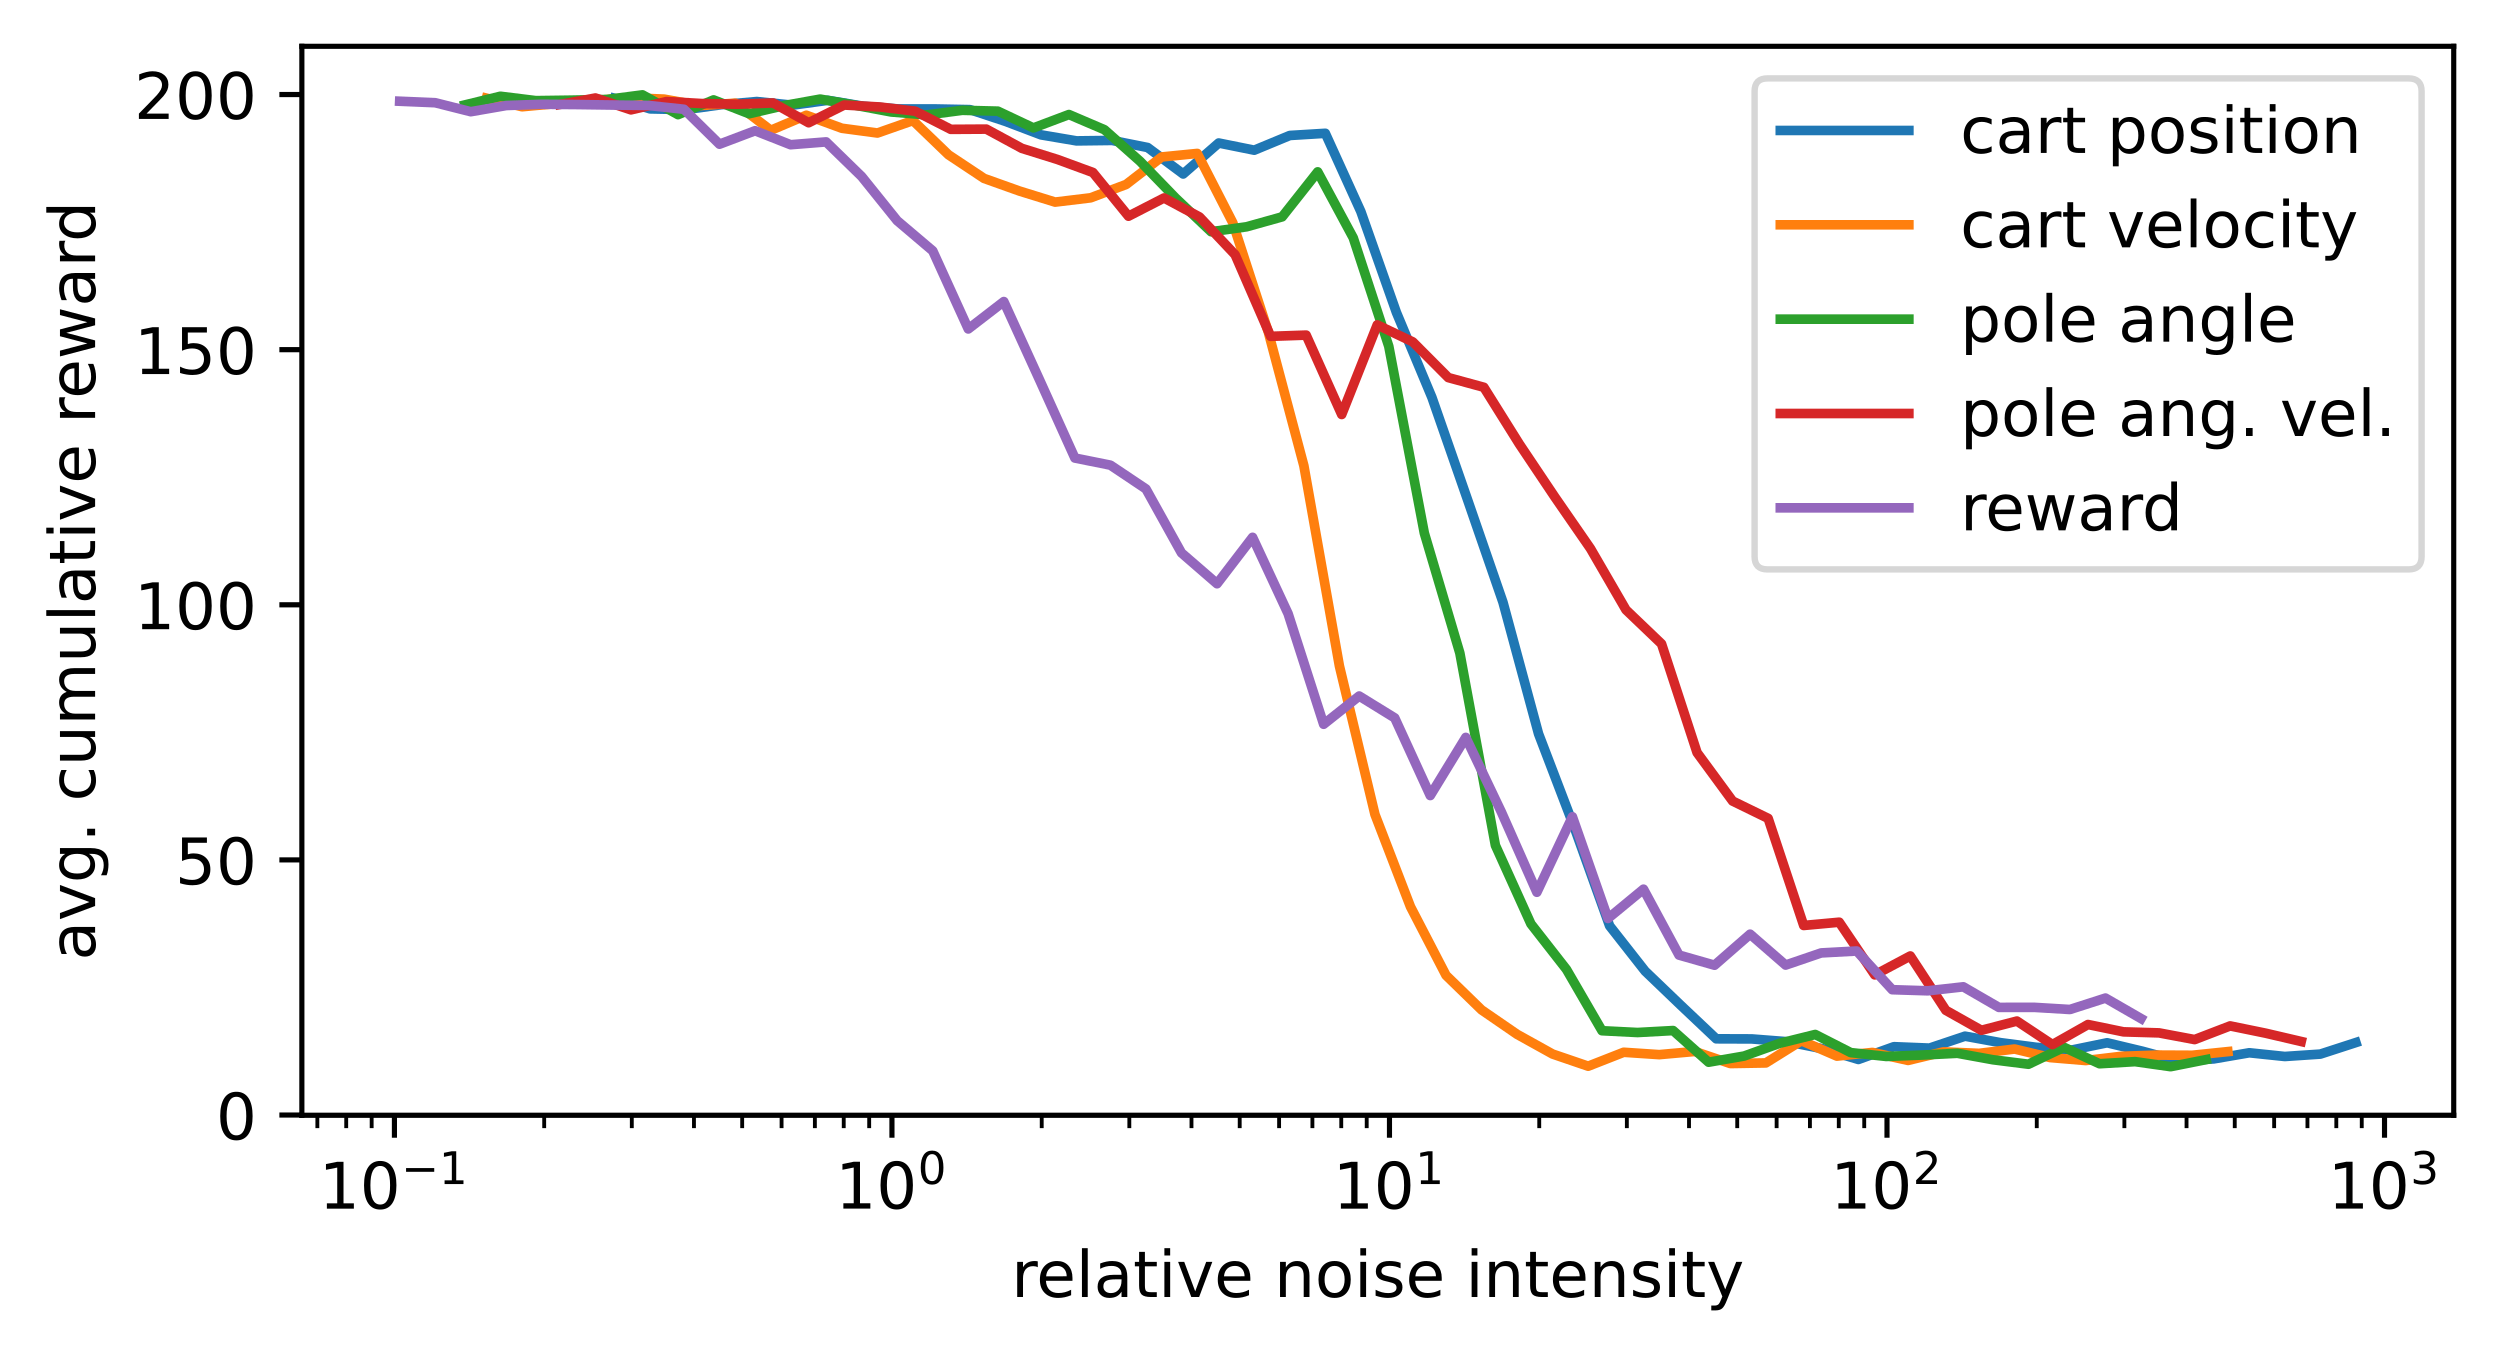 <?xml version="1.0" encoding="utf-8" standalone="no"?>
<!DOCTYPE svg PUBLIC "-//W3C//DTD SVG 1.1//EN"
  "http://www.w3.org/Graphics/SVG/1.1/DTD/svg11.dtd">
<!-- Created with matplotlib (https://matplotlib.org/) -->
<svg height="211.076pt" version="1.1" viewBox="0 0 388.966 211.076" width="388.966pt" xmlns="http://www.w3.org/2000/svg" xmlns:xlink="http://www.w3.org/1999/xlink">
 <defs>
  <style type="text/css">
*{stroke-linecap:butt;stroke-linejoin:round;}
  </style>
 </defs>
 <g id="figure_1">
  <g id="patch_1">
   <path d="M 0 211.076 
L 388.966 211.076 
L 388.966 0 
L 0 0 
z
" style="fill:#ffffff;"/>
  </g>
  <g id="axes_1">
   <g id="patch_2">
    <path d="M 46.966 173.52 
L 381.766 173.52 
L 381.766 7.2 
L 46.966 7.2 
z
" style="fill:#ffffff;"/>
   </g>
   <g id="matplotlib.axis_1">
    <g id="xtick_1">
     <g id="line2d_1">
      <defs>
       <path d="M 0 0 
L 0 3.5 
" id="maeaca92f31" style="stroke:#000000;stroke-width:0.8;"/>
      </defs>
      <g>
       <use style="stroke:#000000;stroke-width:0.8;" x="61.367" xlink:href="#maeaca92f31" y="173.52"/>
      </g>
     </g>
     <g id="text_1">
      <!-- $\mathdefault{10^{-1}}$ -->
      <defs>
       <path d="M 12.406 8.297 
L 28.516 8.297 
L 28.516 63.922 
L 10.984 60.406 
L 10.984 69.391 
L 28.422 72.906 
L 38.281 72.906 
L 38.281 8.297 
L 54.391 8.297 
L 54.391 0 
L 12.406 0 
z
" id="DejaVuSans-49"/>
       <path d="M 31.781 66.406 
Q 24.172 66.406 20.328 58.906 
Q 16.5 51.422 16.5 36.375 
Q 16.5 21.391 20.328 13.891 
Q 24.172 6.391 31.781 6.391 
Q 39.453 6.391 43.281 13.891 
Q 47.125 21.391 47.125 36.375 
Q 47.125 51.422 43.281 58.906 
Q 39.453 66.406 31.781 66.406 
z
M 31.781 74.219 
Q 44.047 74.219 50.516 64.516 
Q 56.984 54.828 56.984 36.375 
Q 56.984 17.969 50.516 8.266 
Q 44.047 -1.422 31.781 -1.422 
Q 19.531 -1.422 13.062 8.266 
Q 6.594 17.969 6.594 36.375 
Q 6.594 54.828 13.062 64.516 
Q 19.531 74.219 31.781 74.219 
z
" id="DejaVuSans-48"/>
       <path d="M 10.594 35.5 
L 73.188 35.5 
L 73.188 27.203 
L 10.594 27.203 
z
" id="DejaVuSans-8722"/>
      </defs>
      <g transform="translate(49.617 188.118)scale(0.1 -0.1)">
       <use transform="translate(0 0.684)" xlink:href="#DejaVuSans-49"/>
       <use transform="translate(63.623 0.684)" xlink:href="#DejaVuSans-48"/>
       <use transform="translate(128.203 38.966)scale(0.7)" xlink:href="#DejaVuSans-8722"/>
       <use transform="translate(186.855 38.966)scale(0.7)" xlink:href="#DejaVuSans-49"/>
      </g>
     </g>
    </g>
    <g id="xtick_2">
     <g id="line2d_2">
      <g>
       <use style="stroke:#000000;stroke-width:0.8;" x="138.775" xlink:href="#maeaca92f31" y="173.52"/>
      </g>
     </g>
     <g id="text_2">
      <!-- $\mathdefault{10^{0}}$ -->
      <g transform="translate(129.975 188.118)scale(0.1 -0.1)">
       <use transform="translate(0 0.766)" xlink:href="#DejaVuSans-49"/>
       <use transform="translate(63.623 0.766)" xlink:href="#DejaVuSans-48"/>
       <use transform="translate(128.203 39.047)scale(0.7)" xlink:href="#DejaVuSans-48"/>
      </g>
     </g>
    </g>
    <g id="xtick_3">
     <g id="line2d_3">
      <g>
       <use style="stroke:#000000;stroke-width:0.8;" x="216.183" xlink:href="#maeaca92f31" y="173.52"/>
      </g>
     </g>
     <g id="text_3">
      <!-- $\mathdefault{10^{1}}$ -->
      <g transform="translate(207.383 188.118)scale(0.1 -0.1)">
       <use transform="translate(0 0.684)" xlink:href="#DejaVuSans-49"/>
       <use transform="translate(63.623 0.684)" xlink:href="#DejaVuSans-48"/>
       <use transform="translate(128.203 38.966)scale(0.7)" xlink:href="#DejaVuSans-49"/>
      </g>
     </g>
    </g>
    <g id="xtick_4">
     <g id="line2d_4">
      <g>
       <use style="stroke:#000000;stroke-width:0.8;" x="293.591" xlink:href="#maeaca92f31" y="173.52"/>
      </g>
     </g>
     <g id="text_4">
      <!-- $\mathdefault{10^{2}}$ -->
      <defs>
       <path d="M 19.188 8.297 
L 53.609 8.297 
L 53.609 0 
L 7.328 0 
L 7.328 8.297 
Q 12.938 14.109 22.625 23.891 
Q 32.328 33.688 34.812 36.531 
Q 39.547 41.844 41.422 45.531 
Q 43.312 49.219 43.312 52.781 
Q 43.312 58.594 39.234 62.25 
Q 35.156 65.922 28.609 65.922 
Q 23.969 65.922 18.812 64.312 
Q 13.672 62.703 7.812 59.422 
L 7.812 69.391 
Q 13.766 71.781 18.938 73 
Q 24.125 74.219 28.422 74.219 
Q 39.75 74.219 46.484 68.547 
Q 53.219 62.891 53.219 53.422 
Q 53.219 48.922 51.531 44.891 
Q 49.859 40.875 45.406 35.406 
Q 44.188 33.984 37.641 27.219 
Q 31.109 20.453 19.188 8.297 
z
" id="DejaVuSans-50"/>
      </defs>
      <g transform="translate(284.791 188.118)scale(0.1 -0.1)">
       <use transform="translate(0 0.766)" xlink:href="#DejaVuSans-49"/>
       <use transform="translate(63.623 0.766)" xlink:href="#DejaVuSans-48"/>
       <use transform="translate(128.203 39.047)scale(0.7)" xlink:href="#DejaVuSans-50"/>
      </g>
     </g>
    </g>
    <g id="xtick_5">
     <g id="line2d_5">
      <g>
       <use style="stroke:#000000;stroke-width:0.8;" x="370.999" xlink:href="#maeaca92f31" y="173.52"/>
      </g>
     </g>
     <g id="text_5">
      <!-- $\mathdefault{10^{3}}$ -->
      <defs>
       <path d="M 40.578 39.312 
Q 47.656 37.797 51.625 33 
Q 55.609 28.219 55.609 21.188 
Q 55.609 10.406 48.188 4.484 
Q 40.766 -1.422 27.094 -1.422 
Q 22.516 -1.422 17.656 -0.516 
Q 12.797 0.391 7.625 2.203 
L 7.625 11.719 
Q 11.719 9.328 16.594 8.109 
Q 21.484 6.891 26.812 6.891 
Q 36.078 6.891 40.938 10.547 
Q 45.797 14.203 45.797 21.188 
Q 45.797 27.641 41.281 31.266 
Q 36.766 34.906 28.719 34.906 
L 20.219 34.906 
L 20.219 43.016 
L 29.109 43.016 
Q 36.375 43.016 40.234 45.922 
Q 44.094 48.828 44.094 54.297 
Q 44.094 59.906 40.109 62.906 
Q 36.141 65.922 28.719 65.922 
Q 24.656 65.922 20.016 65.031 
Q 15.375 64.156 9.812 62.312 
L 9.812 71.094 
Q 15.438 72.656 20.344 73.438 
Q 25.25 74.219 29.594 74.219 
Q 40.828 74.219 47.359 69.109 
Q 53.906 64.016 53.906 55.328 
Q 53.906 49.266 50.438 45.094 
Q 46.969 40.922 40.578 39.312 
z
" id="DejaVuSans-51"/>
      </defs>
      <g transform="translate(362.199 188.118)scale(0.1 -0.1)">
       <use transform="translate(0 0.766)" xlink:href="#DejaVuSans-49"/>
       <use transform="translate(63.623 0.766)" xlink:href="#DejaVuSans-48"/>
       <use transform="translate(128.203 39.047)scale(0.7)" xlink:href="#DejaVuSans-51"/>
      </g>
     </g>
    </g>
    <g id="xtick_6">
     <g id="line2d_6">
      <defs>
       <path d="M 0 0 
L 0 2 
" id="ma77bc66e86" style="stroke:#000000;stroke-width:0.6;"/>
      </defs>
      <g>
       <use style="stroke:#000000;stroke-width:0.6;" x="49.376" xlink:href="#ma77bc66e86" y="173.52"/>
      </g>
     </g>
    </g>
    <g id="xtick_7">
     <g id="line2d_7">
      <g>
       <use style="stroke:#000000;stroke-width:0.6;" x="53.866" xlink:href="#ma77bc66e86" y="173.52"/>
      </g>
     </g>
    </g>
    <g id="xtick_8">
     <g id="line2d_8">
      <g>
       <use style="stroke:#000000;stroke-width:0.6;" x="57.825" xlink:href="#ma77bc66e86" y="173.52"/>
      </g>
     </g>
    </g>
    <g id="xtick_9">
     <g id="line2d_9">
      <g>
       <use style="stroke:#000000;stroke-width:0.6;" x="84.669" xlink:href="#ma77bc66e86" y="173.52"/>
      </g>
     </g>
    </g>
    <g id="xtick_10">
     <g id="line2d_10">
      <g>
       <use style="stroke:#000000;stroke-width:0.6;" x="98.3" xlink:href="#ma77bc66e86" y="173.52"/>
      </g>
     </g>
    </g>
    <g id="xtick_11">
     <g id="line2d_11">
      <g>
       <use style="stroke:#000000;stroke-width:0.6;" x="107.971" xlink:href="#ma77bc66e86" y="173.52"/>
      </g>
     </g>
    </g>
    <g id="xtick_12">
     <g id="line2d_12">
      <g>
       <use style="stroke:#000000;stroke-width:0.6;" x="115.473" xlink:href="#ma77bc66e86" y="173.52"/>
      </g>
     </g>
    </g>
    <g id="xtick_13">
     <g id="line2d_13">
      <g>
       <use style="stroke:#000000;stroke-width:0.6;" x="121.602" xlink:href="#ma77bc66e86" y="173.52"/>
      </g>
     </g>
    </g>
    <g id="xtick_14">
     <g id="line2d_14">
      <g>
       <use style="stroke:#000000;stroke-width:0.6;" x="126.784" xlink:href="#ma77bc66e86" y="173.52"/>
      </g>
     </g>
    </g>
    <g id="xtick_15">
     <g id="line2d_15">
      <g>
       <use style="stroke:#000000;stroke-width:0.6;" x="131.273" xlink:href="#ma77bc66e86" y="173.52"/>
      </g>
     </g>
    </g>
    <g id="xtick_16">
     <g id="line2d_16">
      <g>
       <use style="stroke:#000000;stroke-width:0.6;" x="135.233" xlink:href="#ma77bc66e86" y="173.52"/>
      </g>
     </g>
    </g>
    <g id="xtick_17">
     <g id="line2d_17">
      <g>
       <use style="stroke:#000000;stroke-width:0.6;" x="162.077" xlink:href="#ma77bc66e86" y="173.52"/>
      </g>
     </g>
    </g>
    <g id="xtick_18">
     <g id="line2d_18">
      <g>
       <use style="stroke:#000000;stroke-width:0.6;" x="175.708" xlink:href="#ma77bc66e86" y="173.52"/>
      </g>
     </g>
    </g>
    <g id="xtick_19">
     <g id="line2d_19">
      <g>
       <use style="stroke:#000000;stroke-width:0.6;" x="185.379" xlink:href="#ma77bc66e86" y="173.52"/>
      </g>
     </g>
    </g>
    <g id="xtick_20">
     <g id="line2d_20">
      <g>
       <use style="stroke:#000000;stroke-width:0.6;" x="192.881" xlink:href="#ma77bc66e86" y="173.52"/>
      </g>
     </g>
    </g>
    <g id="xtick_21">
     <g id="line2d_21">
      <g>
       <use style="stroke:#000000;stroke-width:0.6;" x="199.01" xlink:href="#ma77bc66e86" y="173.52"/>
      </g>
     </g>
    </g>
    <g id="xtick_22">
     <g id="line2d_22">
      <g>
       <use style="stroke:#000000;stroke-width:0.6;" x="204.192" xlink:href="#ma77bc66e86" y="173.52"/>
      </g>
     </g>
    </g>
    <g id="xtick_23">
     <g id="line2d_23">
      <g>
       <use style="stroke:#000000;stroke-width:0.6;" x="208.681" xlink:href="#ma77bc66e86" y="173.52"/>
      </g>
     </g>
    </g>
    <g id="xtick_24">
     <g id="line2d_24">
      <g>
       <use style="stroke:#000000;stroke-width:0.6;" x="212.641" xlink:href="#ma77bc66e86" y="173.52"/>
      </g>
     </g>
    </g>
    <g id="xtick_25">
     <g id="line2d_25">
      <g>
       <use style="stroke:#000000;stroke-width:0.6;" x="239.485" xlink:href="#ma77bc66e86" y="173.52"/>
      </g>
     </g>
    </g>
    <g id="xtick_26">
     <g id="line2d_26">
      <g>
       <use style="stroke:#000000;stroke-width:0.6;" x="253.116" xlink:href="#ma77bc66e86" y="173.52"/>
      </g>
     </g>
    </g>
    <g id="xtick_27">
     <g id="line2d_27">
      <g>
       <use style="stroke:#000000;stroke-width:0.6;" x="262.787" xlink:href="#ma77bc66e86" y="173.52"/>
      </g>
     </g>
    </g>
    <g id="xtick_28">
     <g id="line2d_28">
      <g>
       <use style="stroke:#000000;stroke-width:0.6;" x="270.289" xlink:href="#ma77bc66e86" y="173.52"/>
      </g>
     </g>
    </g>
    <g id="xtick_29">
     <g id="line2d_29">
      <g>
       <use style="stroke:#000000;stroke-width:0.6;" x="276.418" xlink:href="#ma77bc66e86" y="173.52"/>
      </g>
     </g>
    </g>
    <g id="xtick_30">
     <g id="line2d_30">
      <g>
       <use style="stroke:#000000;stroke-width:0.6;" x="281.6" xlink:href="#ma77bc66e86" y="173.52"/>
      </g>
     </g>
    </g>
    <g id="xtick_31">
     <g id="line2d_31">
      <g>
       <use style="stroke:#000000;stroke-width:0.6;" x="286.089" xlink:href="#ma77bc66e86" y="173.52"/>
      </g>
     </g>
    </g>
    <g id="xtick_32">
     <g id="line2d_32">
      <g>
       <use style="stroke:#000000;stroke-width:0.6;" x="290.049" xlink:href="#ma77bc66e86" y="173.52"/>
      </g>
     </g>
    </g>
    <g id="xtick_33">
     <g id="line2d_33">
      <g>
       <use style="stroke:#000000;stroke-width:0.6;" x="316.893" xlink:href="#ma77bc66e86" y="173.52"/>
      </g>
     </g>
    </g>
    <g id="xtick_34">
     <g id="line2d_34">
      <g>
       <use style="stroke:#000000;stroke-width:0.6;" x="330.524" xlink:href="#ma77bc66e86" y="173.52"/>
      </g>
     </g>
    </g>
    <g id="xtick_35">
     <g id="line2d_35">
      <g>
       <use style="stroke:#000000;stroke-width:0.6;" x="340.195" xlink:href="#ma77bc66e86" y="173.52"/>
      </g>
     </g>
    </g>
    <g id="xtick_36">
     <g id="line2d_36">
      <g>
       <use style="stroke:#000000;stroke-width:0.6;" x="347.697" xlink:href="#ma77bc66e86" y="173.52"/>
      </g>
     </g>
    </g>
    <g id="xtick_37">
     <g id="line2d_37">
      <g>
       <use style="stroke:#000000;stroke-width:0.6;" x="353.826" xlink:href="#ma77bc66e86" y="173.52"/>
      </g>
     </g>
    </g>
    <g id="xtick_38">
     <g id="line2d_38">
      <g>
       <use style="stroke:#000000;stroke-width:0.6;" x="359.008" xlink:href="#ma77bc66e86" y="173.52"/>
      </g>
     </g>
    </g>
    <g id="xtick_39">
     <g id="line2d_39">
      <g>
       <use style="stroke:#000000;stroke-width:0.6;" x="363.497" xlink:href="#ma77bc66e86" y="173.52"/>
      </g>
     </g>
    </g>
    <g id="xtick_40">
     <g id="line2d_40">
      <g>
       <use style="stroke:#000000;stroke-width:0.6;" x="367.457" xlink:href="#ma77bc66e86" y="173.52"/>
      </g>
     </g>
    </g>
    <g id="text_6">
     <!-- relative noise intensity -->
     <defs>
      <path d="M 41.109 46.297 
Q 39.594 47.172 37.812 47.578 
Q 36.031 48 33.891 48 
Q 26.266 48 22.188 43.047 
Q 18.109 38.094 18.109 28.812 
L 18.109 0 
L 9.078 0 
L 9.078 54.688 
L 18.109 54.688 
L 18.109 46.188 
Q 20.953 51.172 25.484 53.578 
Q 30.031 56 36.531 56 
Q 37.453 56 38.578 55.875 
Q 39.703 55.766 41.062 55.516 
z
" id="DejaVuSans-114"/>
      <path d="M 56.203 29.594 
L 56.203 25.203 
L 14.891 25.203 
Q 15.484 15.922 20.484 11.062 
Q 25.484 6.203 34.422 6.203 
Q 39.594 6.203 44.453 7.469 
Q 49.312 8.734 54.109 11.281 
L 54.109 2.781 
Q 49.266 0.734 44.188 -0.344 
Q 39.109 -1.422 33.891 -1.422 
Q 20.797 -1.422 13.156 6.188 
Q 5.516 13.812 5.516 26.812 
Q 5.516 40.234 12.766 48.109 
Q 20.016 56 32.328 56 
Q 43.359 56 49.781 48.891 
Q 56.203 41.797 56.203 29.594 
z
M 47.219 32.234 
Q 47.125 39.594 43.094 43.984 
Q 39.062 48.391 32.422 48.391 
Q 24.906 48.391 20.391 44.141 
Q 15.875 39.891 15.188 32.172 
z
" id="DejaVuSans-101"/>
      <path d="M 9.422 75.984 
L 18.406 75.984 
L 18.406 0 
L 9.422 0 
z
" id="DejaVuSans-108"/>
      <path d="M 34.281 27.484 
Q 23.391 27.484 19.188 25 
Q 14.984 22.516 14.984 16.5 
Q 14.984 11.719 18.141 8.906 
Q 21.297 6.109 26.703 6.109 
Q 34.188 6.109 38.703 11.406 
Q 43.219 16.703 43.219 25.484 
L 43.219 27.484 
z
M 52.203 31.203 
L 52.203 0 
L 43.219 0 
L 43.219 8.297 
Q 40.141 3.328 35.547 0.953 
Q 30.953 -1.422 24.312 -1.422 
Q 15.922 -1.422 10.953 3.297 
Q 6 8.016 6 15.922 
Q 6 25.141 12.172 29.828 
Q 18.359 34.516 30.609 34.516 
L 43.219 34.516 
L 43.219 35.406 
Q 43.219 41.609 39.141 45 
Q 35.062 48.391 27.688 48.391 
Q 23 48.391 18.547 47.266 
Q 14.109 46.141 10.016 43.891 
L 10.016 52.203 
Q 14.938 54.109 19.578 55.047 
Q 24.219 56 28.609 56 
Q 40.484 56 46.344 49.844 
Q 52.203 43.703 52.203 31.203 
z
" id="DejaVuSans-97"/>
      <path d="M 18.312 70.219 
L 18.312 54.688 
L 36.812 54.688 
L 36.812 47.703 
L 18.312 47.703 
L 18.312 18.016 
Q 18.312 11.328 20.141 9.422 
Q 21.969 7.516 27.594 7.516 
L 36.812 7.516 
L 36.812 0 
L 27.594 0 
Q 17.188 0 13.234 3.875 
Q 9.281 7.766 9.281 18.016 
L 9.281 47.703 
L 2.688 47.703 
L 2.688 54.688 
L 9.281 54.688 
L 9.281 70.219 
z
" id="DejaVuSans-116"/>
      <path d="M 9.422 54.688 
L 18.406 54.688 
L 18.406 0 
L 9.422 0 
z
M 9.422 75.984 
L 18.406 75.984 
L 18.406 64.594 
L 9.422 64.594 
z
" id="DejaVuSans-105"/>
      <path d="M 2.984 54.688 
L 12.5 54.688 
L 29.594 8.797 
L 46.688 54.688 
L 56.203 54.688 
L 35.688 0 
L 23.484 0 
z
" id="DejaVuSans-118"/>
      <path id="DejaVuSans-32"/>
      <path d="M 54.891 33.016 
L 54.891 0 
L 45.906 0 
L 45.906 32.719 
Q 45.906 40.484 42.875 44.328 
Q 39.844 48.188 33.797 48.188 
Q 26.516 48.188 22.312 43.547 
Q 18.109 38.922 18.109 30.906 
L 18.109 0 
L 9.078 0 
L 9.078 54.688 
L 18.109 54.688 
L 18.109 46.188 
Q 21.344 51.125 25.703 53.562 
Q 30.078 56 35.797 56 
Q 45.219 56 50.047 50.172 
Q 54.891 44.344 54.891 33.016 
z
" id="DejaVuSans-110"/>
      <path d="M 30.609 48.391 
Q 23.391 48.391 19.188 42.75 
Q 14.984 37.109 14.984 27.297 
Q 14.984 17.484 19.156 11.844 
Q 23.344 6.203 30.609 6.203 
Q 37.797 6.203 41.984 11.859 
Q 46.188 17.531 46.188 27.297 
Q 46.188 37.016 41.984 42.703 
Q 37.797 48.391 30.609 48.391 
z
M 30.609 56 
Q 42.328 56 49.016 48.375 
Q 55.719 40.766 55.719 27.297 
Q 55.719 13.875 49.016 6.219 
Q 42.328 -1.422 30.609 -1.422 
Q 18.844 -1.422 12.172 6.219 
Q 5.516 13.875 5.516 27.297 
Q 5.516 40.766 12.172 48.375 
Q 18.844 56 30.609 56 
z
" id="DejaVuSans-111"/>
      <path d="M 44.281 53.078 
L 44.281 44.578 
Q 40.484 46.531 36.375 47.5 
Q 32.281 48.484 27.875 48.484 
Q 21.188 48.484 17.844 46.438 
Q 14.5 44.391 14.5 40.281 
Q 14.5 37.156 16.891 35.375 
Q 19.281 33.594 26.516 31.984 
L 29.594 31.297 
Q 39.156 29.25 43.188 25.516 
Q 47.219 21.781 47.219 15.094 
Q 47.219 7.469 41.188 3.016 
Q 35.156 -1.422 24.609 -1.422 
Q 20.219 -1.422 15.453 -0.562 
Q 10.688 0.297 5.422 2 
L 5.422 11.281 
Q 10.406 8.688 15.234 7.391 
Q 20.062 6.109 24.812 6.109 
Q 31.156 6.109 34.562 8.281 
Q 37.984 10.453 37.984 14.406 
Q 37.984 18.062 35.516 20.016 
Q 33.062 21.969 24.703 23.781 
L 21.578 24.516 
Q 13.234 26.266 9.516 29.906 
Q 5.812 33.547 5.812 39.891 
Q 5.812 47.609 11.281 51.797 
Q 16.75 56 26.812 56 
Q 31.781 56 36.172 55.266 
Q 40.578 54.547 44.281 53.078 
z
" id="DejaVuSans-115"/>
      <path d="M 32.172 -5.078 
Q 28.375 -14.844 24.75 -17.812 
Q 21.141 -20.797 15.094 -20.797 
L 7.906 -20.797 
L 7.906 -13.281 
L 13.188 -13.281 
Q 16.891 -13.281 18.938 -11.516 
Q 21 -9.766 23.484 -3.219 
L 25.094 0.875 
L 2.984 54.688 
L 12.5 54.688 
L 29.594 11.922 
L 46.688 54.688 
L 56.203 54.688 
z
" id="DejaVuSans-121"/>
     </defs>
     <g transform="translate(157.355 201.797)scale(0.1 -0.1)">
      <use xlink:href="#DejaVuSans-114"/>
      <use x="38.863" xlink:href="#DejaVuSans-101"/>
      <use x="100.387" xlink:href="#DejaVuSans-108"/>
      <use x="128.17" xlink:href="#DejaVuSans-97"/>
      <use x="189.449" xlink:href="#DejaVuSans-116"/>
      <use x="228.658" xlink:href="#DejaVuSans-105"/>
      <use x="256.441" xlink:href="#DejaVuSans-118"/>
      <use x="315.621" xlink:href="#DejaVuSans-101"/>
      <use x="377.145" xlink:href="#DejaVuSans-32"/>
      <use x="408.932" xlink:href="#DejaVuSans-110"/>
      <use x="472.311" xlink:href="#DejaVuSans-111"/>
      <use x="533.492" xlink:href="#DejaVuSans-105"/>
      <use x="561.275" xlink:href="#DejaVuSans-115"/>
      <use x="613.375" xlink:href="#DejaVuSans-101"/>
      <use x="674.898" xlink:href="#DejaVuSans-32"/>
      <use x="706.686" xlink:href="#DejaVuSans-105"/>
      <use x="734.469" xlink:href="#DejaVuSans-110"/>
      <use x="797.848" xlink:href="#DejaVuSans-116"/>
      <use x="837.057" xlink:href="#DejaVuSans-101"/>
      <use x="898.58" xlink:href="#DejaVuSans-110"/>
      <use x="961.959" xlink:href="#DejaVuSans-115"/>
      <use x="1014.059" xlink:href="#DejaVuSans-105"/>
      <use x="1041.842" xlink:href="#DejaVuSans-116"/>
      <use x="1081.051" xlink:href="#DejaVuSans-121"/>
     </g>
    </g>
   </g>
   <g id="matplotlib.axis_2">
    <g id="ytick_1">
     <g id="line2d_41">
      <defs>
       <path d="M 0 0 
L -3.5 0 
" id="md0cecdc877" style="stroke:#000000;stroke-width:0.8;"/>
      </defs>
      <g>
       <use style="stroke:#000000;stroke-width:0.8;" x="46.966" xlink:href="#md0cecdc877" y="173.487"/>
      </g>
     </g>
     <g id="text_7">
      <!-- 0 -->
      <g transform="translate(33.603 177.286)scale(0.1 -0.1)">
       <use xlink:href="#DejaVuSans-48"/>
      </g>
     </g>
    </g>
    <g id="ytick_2">
     <g id="line2d_42">
      <g>
       <use style="stroke:#000000;stroke-width:0.8;" x="46.966" xlink:href="#md0cecdc877" y="133.792"/>
      </g>
     </g>
     <g id="text_8">
      <!-- 50 -->
      <defs>
       <path d="M 10.797 72.906 
L 49.516 72.906 
L 49.516 64.594 
L 19.828 64.594 
L 19.828 46.734 
Q 21.969 47.469 24.109 47.828 
Q 26.266 48.188 28.422 48.188 
Q 40.625 48.188 47.75 41.5 
Q 54.891 34.812 54.891 23.391 
Q 54.891 11.625 47.562 5.094 
Q 40.234 -1.422 26.906 -1.422 
Q 22.312 -1.422 17.547 -0.641 
Q 12.797 0.141 7.719 1.703 
L 7.719 11.625 
Q 12.109 9.234 16.797 8.062 
Q 21.484 6.891 26.703 6.891 
Q 35.156 6.891 40.078 11.328 
Q 45.016 15.766 45.016 23.391 
Q 45.016 31 40.078 35.438 
Q 35.156 39.891 26.703 39.891 
Q 22.75 39.891 18.812 39.016 
Q 14.891 38.141 10.797 36.281 
z
" id="DejaVuSans-53"/>
      </defs>
      <g transform="translate(27.241 137.591)scale(0.1 -0.1)">
       <use xlink:href="#DejaVuSans-53"/>
       <use x="63.623" xlink:href="#DejaVuSans-48"/>
      </g>
     </g>
    </g>
    <g id="ytick_3">
     <g id="line2d_43">
      <g>
       <use style="stroke:#000000;stroke-width:0.8;" x="46.966" xlink:href="#md0cecdc877" y="94.098"/>
      </g>
     </g>
     <g id="text_9">
      <!-- 100 -->
      <g transform="translate(20.878 97.897)scale(0.1 -0.1)">
       <use xlink:href="#DejaVuSans-49"/>
       <use x="63.623" xlink:href="#DejaVuSans-48"/>
       <use x="127.246" xlink:href="#DejaVuSans-48"/>
      </g>
     </g>
    </g>
    <g id="ytick_4">
     <g id="line2d_44">
      <g>
       <use style="stroke:#000000;stroke-width:0.8;" x="46.966" xlink:href="#md0cecdc877" y="54.403"/>
      </g>
     </g>
     <g id="text_10">
      <!-- 150 -->
      <g transform="translate(20.878 58.202)scale(0.1 -0.1)">
       <use xlink:href="#DejaVuSans-49"/>
       <use x="63.623" xlink:href="#DejaVuSans-53"/>
       <use x="127.246" xlink:href="#DejaVuSans-48"/>
      </g>
     </g>
    </g>
    <g id="ytick_5">
     <g id="line2d_45">
      <g>
       <use style="stroke:#000000;stroke-width:0.8;" x="46.966" xlink:href="#md0cecdc877" y="14.708"/>
      </g>
     </g>
     <g id="text_11">
      <!-- 200 -->
      <g transform="translate(20.878 18.508)scale(0.1 -0.1)">
       <use xlink:href="#DejaVuSans-50"/>
       <use x="63.623" xlink:href="#DejaVuSans-48"/>
       <use x="127.246" xlink:href="#DejaVuSans-48"/>
      </g>
     </g>
    </g>
    <g id="text_12">
     <!-- avg. cumulative reward -->
     <defs>
      <path d="M 45.406 27.984 
Q 45.406 37.75 41.375 43.109 
Q 37.359 48.484 30.078 48.484 
Q 22.859 48.484 18.828 43.109 
Q 14.797 37.75 14.797 27.984 
Q 14.797 18.266 18.828 12.891 
Q 22.859 7.516 30.078 7.516 
Q 37.359 7.516 41.375 12.891 
Q 45.406 18.266 45.406 27.984 
z
M 54.391 6.781 
Q 54.391 -7.172 48.188 -13.984 
Q 42 -20.797 29.203 -20.797 
Q 24.469 -20.797 20.266 -20.094 
Q 16.062 -19.391 12.109 -17.922 
L 12.109 -9.188 
Q 16.062 -11.328 19.922 -12.344 
Q 23.781 -13.375 27.781 -13.375 
Q 36.625 -13.375 41.016 -8.766 
Q 45.406 -4.156 45.406 5.172 
L 45.406 9.625 
Q 42.625 4.781 38.281 2.391 
Q 33.938 0 27.875 0 
Q 17.828 0 11.672 7.656 
Q 5.516 15.328 5.516 27.984 
Q 5.516 40.672 11.672 48.328 
Q 17.828 56 27.875 56 
Q 33.938 56 38.281 53.609 
Q 42.625 51.219 45.406 46.391 
L 45.406 54.688 
L 54.391 54.688 
z
" id="DejaVuSans-103"/>
      <path d="M 10.688 12.406 
L 21 12.406 
L 21 0 
L 10.688 0 
z
" id="DejaVuSans-46"/>
      <path d="M 48.781 52.594 
L 48.781 44.188 
Q 44.969 46.297 41.141 47.344 
Q 37.312 48.391 33.406 48.391 
Q 24.656 48.391 19.812 42.844 
Q 14.984 37.312 14.984 27.297 
Q 14.984 17.281 19.812 11.734 
Q 24.656 6.203 33.406 6.203 
Q 37.312 6.203 41.141 7.25 
Q 44.969 8.297 48.781 10.406 
L 48.781 2.094 
Q 45.016 0.344 40.984 -0.531 
Q 36.969 -1.422 32.422 -1.422 
Q 20.062 -1.422 12.781 6.344 
Q 5.516 14.109 5.516 27.297 
Q 5.516 40.672 12.859 48.328 
Q 20.219 56 33.016 56 
Q 37.156 56 41.109 55.141 
Q 45.062 54.297 48.781 52.594 
z
" id="DejaVuSans-99"/>
      <path d="M 8.5 21.578 
L 8.5 54.688 
L 17.484 54.688 
L 17.484 21.922 
Q 17.484 14.156 20.5 10.266 
Q 23.531 6.391 29.594 6.391 
Q 36.859 6.391 41.078 11.031 
Q 45.312 15.672 45.312 23.688 
L 45.312 54.688 
L 54.297 54.688 
L 54.297 0 
L 45.312 0 
L 45.312 8.406 
Q 42.047 3.422 37.719 1 
Q 33.406 -1.422 27.688 -1.422 
Q 18.266 -1.422 13.375 4.438 
Q 8.5 10.297 8.5 21.578 
z
M 31.109 56 
z
" id="DejaVuSans-117"/>
      <path d="M 52 44.188 
Q 55.375 50.25 60.062 53.125 
Q 64.75 56 71.094 56 
Q 79.641 56 84.281 50.016 
Q 88.922 44.047 88.922 33.016 
L 88.922 0 
L 79.891 0 
L 79.891 32.719 
Q 79.891 40.578 77.094 44.375 
Q 74.312 48.188 68.609 48.188 
Q 61.625 48.188 57.562 43.547 
Q 53.516 38.922 53.516 30.906 
L 53.516 0 
L 44.484 0 
L 44.484 32.719 
Q 44.484 40.625 41.703 44.406 
Q 38.922 48.188 33.109 48.188 
Q 26.219 48.188 22.156 43.531 
Q 18.109 38.875 18.109 30.906 
L 18.109 0 
L 9.078 0 
L 9.078 54.688 
L 18.109 54.688 
L 18.109 46.188 
Q 21.188 51.219 25.484 53.609 
Q 29.781 56 35.688 56 
Q 41.656 56 45.828 52.969 
Q 50 49.953 52 44.188 
z
" id="DejaVuSans-109"/>
      <path d="M 4.203 54.688 
L 13.188 54.688 
L 24.422 12.016 
L 35.594 54.688 
L 46.188 54.688 
L 57.422 12.016 
L 68.609 54.688 
L 77.594 54.688 
L 63.281 0 
L 52.688 0 
L 40.922 44.828 
L 29.109 0 
L 18.5 0 
z
" id="DejaVuSans-119"/>
      <path d="M 45.406 46.391 
L 45.406 75.984 
L 54.391 75.984 
L 54.391 0 
L 45.406 0 
L 45.406 8.203 
Q 42.578 3.328 38.25 0.953 
Q 33.938 -1.422 27.875 -1.422 
Q 17.969 -1.422 11.734 6.484 
Q 5.516 14.406 5.516 27.297 
Q 5.516 40.188 11.734 48.094 
Q 17.969 56 27.875 56 
Q 33.938 56 38.25 53.625 
Q 42.578 51.266 45.406 46.391 
z
M 14.797 27.297 
Q 14.797 17.391 18.875 11.75 
Q 22.953 6.109 30.078 6.109 
Q 37.203 6.109 41.297 11.75 
Q 45.406 17.391 45.406 27.297 
Q 45.406 37.203 41.297 42.844 
Q 37.203 48.484 30.078 48.484 
Q 22.953 48.484 18.875 42.844 
Q 14.797 37.203 14.797 27.297 
z
" id="DejaVuSans-100"/>
     </defs>
     <g transform="translate(14.798 149.435)rotate(-90)scale(0.1 -0.1)">
      <use xlink:href="#DejaVuSans-97"/>
      <use x="61.279" xlink:href="#DejaVuSans-118"/>
      <use x="120.459" xlink:href="#DejaVuSans-103"/>
      <use x="183.936" xlink:href="#DejaVuSans-46"/>
      <use x="215.723" xlink:href="#DejaVuSans-32"/>
      <use x="247.51" xlink:href="#DejaVuSans-99"/>
      <use x="302.49" xlink:href="#DejaVuSans-117"/>
      <use x="365.869" xlink:href="#DejaVuSans-109"/>
      <use x="463.281" xlink:href="#DejaVuSans-117"/>
      <use x="526.66" xlink:href="#DejaVuSans-108"/>
      <use x="554.443" xlink:href="#DejaVuSans-97"/>
      <use x="615.723" xlink:href="#DejaVuSans-116"/>
      <use x="654.932" xlink:href="#DejaVuSans-105"/>
      <use x="682.715" xlink:href="#DejaVuSans-118"/>
      <use x="741.895" xlink:href="#DejaVuSans-101"/>
      <use x="803.418" xlink:href="#DejaVuSans-32"/>
      <use x="835.205" xlink:href="#DejaVuSans-114"/>
      <use x="874.068" xlink:href="#DejaVuSans-101"/>
      <use x="935.592" xlink:href="#DejaVuSans-119"/>
      <use x="1017.379" xlink:href="#DejaVuSans-97"/>
      <use x="1078.658" xlink:href="#DejaVuSans-114"/>
      <use x="1118.021" xlink:href="#DejaVuSans-100"/>
     </g>
    </g>
   </g>
   <g id="line2d_46">
    <path clip-path="url(#p1f380561a4)" d="M 95.62 15.311 
L 101.149 16.939 
L 106.678 17.057 
L 112.207 16.292 
L 117.736 15.798 
L 123.265 16.363 
L 128.794 15.607 
L 134.324 16.527 
L 139.853 16.956 
L 145.382 16.95 
L 150.911 17.058 
L 156.44 18.887 
L 161.969 20.983 
L 167.498 21.92 
L 173.028 21.849 
L 178.557 22.951 
L 184.086 27.069 
L 189.615 22.251 
L 195.144 23.368 
L 200.673 21.079 
L 206.202 20.74 
L 211.732 32.918 
L 217.261 48.61 
L 222.79 61.841 
L 228.319 77.714 
L 233.848 93.722 
L 239.377 114.17 
L 244.906 128.635 
L 250.436 144.054 
L 255.965 151.098 
L 261.494 156.398 
L 267.023 161.624 
L 272.552 161.644 
L 278.081 162.075 
L 283.61 163.183 
L 289.139 164.837 
L 294.669 162.851 
L 300.198 163.073 
L 305.727 161.216 
L 311.256 162.224 
L 316.785 162.943 
L 322.314 163.375 
L 327.843 162.242 
L 333.373 163.565 
L 338.902 165.065 
L 344.431 164.749 
L 349.96 163.797 
L 355.489 164.375 
L 361.018 164.002 
L 366.547 162.206 
" style="fill:none;stroke:#1f77b4;stroke-linecap:square;stroke-width:1.5;"/>
   </g>
   <g id="line2d_47">
    <path clip-path="url(#p1f380561a4)" d="M 75.694 15.273 
L 81.223 16.607 
L 86.753 16.101 
L 92.282 15.677 
L 97.811 15.198 
L 103.34 15.423 
L 108.869 16.43 
L 114.398 16.052 
L 119.927 20.271 
L 125.457 17.931 
L 130.986 19.955 
L 136.515 20.696 
L 142.044 18.757 
L 147.573 24.082 
L 153.102 27.757 
L 158.631 29.73 
L 164.161 31.444 
L 169.69 30.776 
L 175.219 28.695 
L 180.748 24.421 
L 186.277 23.872 
L 191.806 34.653 
L 197.335 51.675 
L 202.865 72.465 
L 208.394 103.62 
L 213.923 126.715 
L 219.452 141.08 
L 224.981 151.745 
L 230.51 157.125 
L 236.039 160.928 
L 241.569 163.996 
L 247.098 165.886 
L 252.627 163.718 
L 258.156 164.087 
L 263.685 163.593 
L 269.214 165.473 
L 274.743 165.376 
L 280.272 161.924 
L 285.802 164.318 
L 291.331 163.744 
L 296.86 164.987 
L 302.389 163.655 
L 307.918 163.89 
L 313.447 163.213 
L 318.976 164.541 
L 324.506 165.006 
L 330.035 164.347 
L 335.564 164.158 
L 341.093 164.186 
L 346.622 163.617 
" style="fill:none;stroke:#ff7f0e;stroke-linecap:square;stroke-width:1.5;"/>
   </g>
   <g id="line2d_48">
    <path clip-path="url(#p1f380561a4)" d="M 72.317 16.328 
L 77.847 14.977 
L 83.376 15.66 
L 88.905 15.582 
L 94.434 15.476 
L 99.963 14.76 
L 105.492 17.836 
L 111.021 15.545 
L 116.551 17.697 
L 122.08 16.408 
L 127.609 15.417 
L 133.138 16.387 
L 138.667 17.424 
L 144.196 17.878 
L 149.725 17.16 
L 155.255 17.296 
L 160.784 19.904 
L 166.313 17.82 
L 171.842 20.184 
L 177.371 25.087 
L 182.9 30.801 
L 188.429 36.05 
L 193.959 35.283 
L 199.488 33.736 
L 205.017 26.74 
L 210.546 37.002 
L 216.075 53.877 
L 221.604 82.936 
L 227.133 101.612 
L 232.663 131.526 
L 238.192 143.749 
L 243.721 150.828 
L 249.25 160.366 
L 254.779 160.645 
L 260.308 160.341 
L 265.837 165.265 
L 271.367 164.305 
L 276.896 162.322 
L 282.425 160.952 
L 287.954 163.772 
L 293.483 164.371 
L 299.012 164.152 
L 304.541 163.875 
L 310.07 164.883 
L 315.6 165.581 
L 321.129 162.942 
L 326.658 165.504 
L 332.187 165.176 
L 337.716 165.96 
L 343.245 164.86 
" style="fill:none;stroke:#2ca02c;stroke-linecap:square;stroke-width:1.5;"/>
   </g>
   <g id="line2d_49">
    <path clip-path="url(#p1f380561a4)" d="M 87.109 16.253 
L 92.638 15.247 
L 98.167 17.091 
L 103.696 15.798 
L 109.225 16.112 
L 114.755 16.215 
L 120.284 16.018 
L 125.813 19.097 
L 131.342 16.34 
L 136.871 16.642 
L 142.4 17.3 
L 147.929 20.124 
L 153.459 20.089 
L 158.988 23.083 
L 164.517 24.808 
L 170.046 26.84 
L 175.575 33.638 
L 181.104 30.8 
L 186.633 33.76 
L 192.163 39.626 
L 197.692 52.33 
L 203.221 52.139 
L 208.75 64.489 
L 214.279 50.55 
L 219.808 53.193 
L 225.337 58.749 
L 230.867 60.258 
L 236.396 69.096 
L 241.925 77.349 
L 247.454 85.348 
L 252.983 94.886 
L 258.512 100.176 
L 264.041 117.098 
L 269.571 124.634 
L 275.1 127.331 
L 280.629 143.991 
L 286.158 143.483 
L 291.687 151.674 
L 297.216 148.737 
L 302.745 157.191 
L 308.275 160.301 
L 313.804 158.863 
L 319.333 162.529 
L 324.862 159.402 
L 330.391 160.542 
L 335.92 160.704 
L 341.449 161.743 
L 346.978 159.619 
L 352.508 160.752 
L 358.037 162.044 
" style="fill:none;stroke:#d62728;stroke-linecap:square;stroke-width:1.5;"/>
   </g>
   <g id="line2d_50">
    <path clip-path="url(#p1f380561a4)" d="M 62.184 15.75 
L 67.713 15.983 
L 73.242 17.379 
L 78.771 16.42 
L 84.3 16.222 
L 89.83 16.267 
L 95.359 16.344 
L 100.888 16.411 
L 106.417 17 
L 111.946 22.435 
L 117.475 20.341 
L 123.004 22.516 
L 128.533 22.077 
L 134.063 27.464 
L 139.592 34.337 
L 145.121 39.028 
L 150.65 51.179 
L 156.179 46.92 
L 161.708 59.031 
L 167.237 71.263 
L 172.767 72.374 
L 178.296 76.073 
L 183.825 86.027 
L 189.354 90.82 
L 194.883 83.603 
L 200.412 95.481 
L 205.941 112.684 
L 211.471 108.292 
L 217 111.698 
L 222.529 123.774 
L 228.058 114.732 
L 233.587 126.327 
L 239.116 138.822 
L 244.645 127.078 
L 250.175 142.902 
L 255.704 138.345 
L 261.233 148.598 
L 266.762 150.174 
L 272.291 145.346 
L 277.82 150.151 
L 283.349 148.263 
L 288.879 147.962 
L 294.408 153.983 
L 299.937 154.155 
L 305.466 153.535 
L 310.995 156.737 
L 316.524 156.731 
L 322.053 157.063 
L 327.583 155.286 
L 333.112 158.472 
" style="fill:none;stroke:#9467bd;stroke-linecap:square;stroke-width:1.5;"/>
   </g>
   <g id="patch_3">
    <path d="M 46.966 173.52 
L 46.966 7.2 
" style="fill:none;stroke:#000000;stroke-linecap:square;stroke-linejoin:miter;stroke-width:0.8;"/>
   </g>
   <g id="patch_4">
    <path d="M 381.766 173.52 
L 381.766 7.2 
" style="fill:none;stroke:#000000;stroke-linecap:square;stroke-linejoin:miter;stroke-width:0.8;"/>
   </g>
   <g id="patch_5">
    <path d="M 46.966 173.52 
L 381.766 173.52 
" style="fill:none;stroke:#000000;stroke-linecap:square;stroke-linejoin:miter;stroke-width:0.8;"/>
   </g>
   <g id="patch_6">
    <path d="M 46.966 7.2 
L 381.766 7.2 
" style="fill:none;stroke:#000000;stroke-linecap:square;stroke-linejoin:miter;stroke-width:0.8;"/>
   </g>
   <g id="legend_1">
    <g id="patch_7">
     <path d="M 274.991 88.591 
L 374.766 88.591 
Q 376.766 88.591 376.766 86.591 
L 376.766 14.2 
Q 376.766 12.2 374.766 12.2 
L 274.991 12.2 
Q 272.991 12.2 272.991 14.2 
L 272.991 86.591 
Q 272.991 88.591 274.991 88.591 
z
" style="fill:#ffffff;opacity:0.8;stroke:#cccccc;stroke-linejoin:miter;"/>
    </g>
    <g id="line2d_51">
     <path d="M 276.991 20.298 
L 296.991 20.298 
" style="fill:none;stroke:#1f77b4;stroke-linecap:square;stroke-width:1.5;"/>
    </g>
    <g id="line2d_52"/>
    <g id="text_13">
     <!-- cart position -->
     <defs>
      <path d="M 18.109 8.203 
L 18.109 -20.797 
L 9.078 -20.797 
L 9.078 54.688 
L 18.109 54.688 
L 18.109 46.391 
Q 20.953 51.266 25.266 53.625 
Q 29.594 56 35.594 56 
Q 45.562 56 51.781 48.094 
Q 58.016 40.188 58.016 27.297 
Q 58.016 14.406 51.781 6.484 
Q 45.562 -1.422 35.594 -1.422 
Q 29.594 -1.422 25.266 0.953 
Q 20.953 3.328 18.109 8.203 
z
M 48.688 27.297 
Q 48.688 37.203 44.609 42.844 
Q 40.531 48.484 33.406 48.484 
Q 26.266 48.484 22.188 42.844 
Q 18.109 37.203 18.109 27.297 
Q 18.109 17.391 22.188 11.75 
Q 26.266 6.109 33.406 6.109 
Q 40.531 6.109 44.609 11.75 
Q 48.688 17.391 48.688 27.297 
z
" id="DejaVuSans-112"/>
     </defs>
     <g transform="translate(304.991 23.798)scale(0.1 -0.1)">
      <use xlink:href="#DejaVuSans-99"/>
      <use x="54.98" xlink:href="#DejaVuSans-97"/>
      <use x="116.26" xlink:href="#DejaVuSans-114"/>
      <use x="157.373" xlink:href="#DejaVuSans-116"/>
      <use x="196.582" xlink:href="#DejaVuSans-32"/>
      <use x="228.369" xlink:href="#DejaVuSans-112"/>
      <use x="291.846" xlink:href="#DejaVuSans-111"/>
      <use x="353.027" xlink:href="#DejaVuSans-115"/>
      <use x="405.127" xlink:href="#DejaVuSans-105"/>
      <use x="432.91" xlink:href="#DejaVuSans-116"/>
      <use x="472.119" xlink:href="#DejaVuSans-105"/>
      <use x="499.902" xlink:href="#DejaVuSans-111"/>
      <use x="561.084" xlink:href="#DejaVuSans-110"/>
     </g>
    </g>
    <g id="line2d_53">
     <path d="M 276.991 34.977 
L 296.991 34.977 
" style="fill:none;stroke:#ff7f0e;stroke-linecap:square;stroke-width:1.5;"/>
    </g>
    <g id="line2d_54"/>
    <g id="text_14">
     <!-- cart velocity -->
     <g transform="translate(304.991 38.477)scale(0.1 -0.1)">
      <use xlink:href="#DejaVuSans-99"/>
      <use x="54.98" xlink:href="#DejaVuSans-97"/>
      <use x="116.26" xlink:href="#DejaVuSans-114"/>
      <use x="157.373" xlink:href="#DejaVuSans-116"/>
      <use x="196.582" xlink:href="#DejaVuSans-32"/>
      <use x="228.369" xlink:href="#DejaVuSans-118"/>
      <use x="287.549" xlink:href="#DejaVuSans-101"/>
      <use x="349.072" xlink:href="#DejaVuSans-108"/>
      <use x="376.855" xlink:href="#DejaVuSans-111"/>
      <use x="438.037" xlink:href="#DejaVuSans-99"/>
      <use x="493.018" xlink:href="#DejaVuSans-105"/>
      <use x="520.801" xlink:href="#DejaVuSans-116"/>
      <use x="560.01" xlink:href="#DejaVuSans-121"/>
     </g>
    </g>
    <g id="line2d_55">
     <path d="M 276.991 49.655 
L 296.991 49.655 
" style="fill:none;stroke:#2ca02c;stroke-linecap:square;stroke-width:1.5;"/>
    </g>
    <g id="line2d_56"/>
    <g id="text_15">
     <!-- pole angle -->
     <g transform="translate(304.991 53.155)scale(0.1 -0.1)">
      <use xlink:href="#DejaVuSans-112"/>
      <use x="63.477" xlink:href="#DejaVuSans-111"/>
      <use x="124.658" xlink:href="#DejaVuSans-108"/>
      <use x="152.441" xlink:href="#DejaVuSans-101"/>
      <use x="213.965" xlink:href="#DejaVuSans-32"/>
      <use x="245.752" xlink:href="#DejaVuSans-97"/>
      <use x="307.031" xlink:href="#DejaVuSans-110"/>
      <use x="370.41" xlink:href="#DejaVuSans-103"/>
      <use x="433.887" xlink:href="#DejaVuSans-108"/>
      <use x="461.67" xlink:href="#DejaVuSans-101"/>
     </g>
    </g>
    <g id="line2d_57">
     <path d="M 276.991 64.333 
L 296.991 64.333 
" style="fill:none;stroke:#d62728;stroke-linecap:square;stroke-width:1.5;"/>
    </g>
    <g id="line2d_58"/>
    <g id="text_16">
     <!-- pole ang. vel. -->
     <g transform="translate(304.991 67.833)scale(0.1 -0.1)">
      <use xlink:href="#DejaVuSans-112"/>
      <use x="63.477" xlink:href="#DejaVuSans-111"/>
      <use x="124.658" xlink:href="#DejaVuSans-108"/>
      <use x="152.441" xlink:href="#DejaVuSans-101"/>
      <use x="213.965" xlink:href="#DejaVuSans-32"/>
      <use x="245.752" xlink:href="#DejaVuSans-97"/>
      <use x="307.031" xlink:href="#DejaVuSans-110"/>
      <use x="370.41" xlink:href="#DejaVuSans-103"/>
      <use x="433.887" xlink:href="#DejaVuSans-46"/>
      <use x="465.674" xlink:href="#DejaVuSans-32"/>
      <use x="497.461" xlink:href="#DejaVuSans-118"/>
      <use x="556.641" xlink:href="#DejaVuSans-101"/>
      <use x="618.164" xlink:href="#DejaVuSans-108"/>
      <use x="645.947" xlink:href="#DejaVuSans-46"/>
     </g>
    </g>
    <g id="line2d_59">
     <path d="M 276.991 79.011 
L 296.991 79.011 
" style="fill:none;stroke:#9467bd;stroke-linecap:square;stroke-width:1.5;"/>
    </g>
    <g id="line2d_60"/>
    <g id="text_17">
     <!-- reward -->
     <g transform="translate(304.991 82.511)scale(0.1 -0.1)">
      <use xlink:href="#DejaVuSans-114"/>
      <use x="38.863" xlink:href="#DejaVuSans-101"/>
      <use x="100.387" xlink:href="#DejaVuSans-119"/>
      <use x="182.174" xlink:href="#DejaVuSans-97"/>
      <use x="243.453" xlink:href="#DejaVuSans-114"/>
      <use x="282.816" xlink:href="#DejaVuSans-100"/>
     </g>
    </g>
   </g>
  </g>
 </g>
 <defs>
  <clipPath id="p1f380561a4">
   <rect height="166.32" width="334.8" x="46.966" y="7.2"/>
  </clipPath>
 </defs>
</svg>
